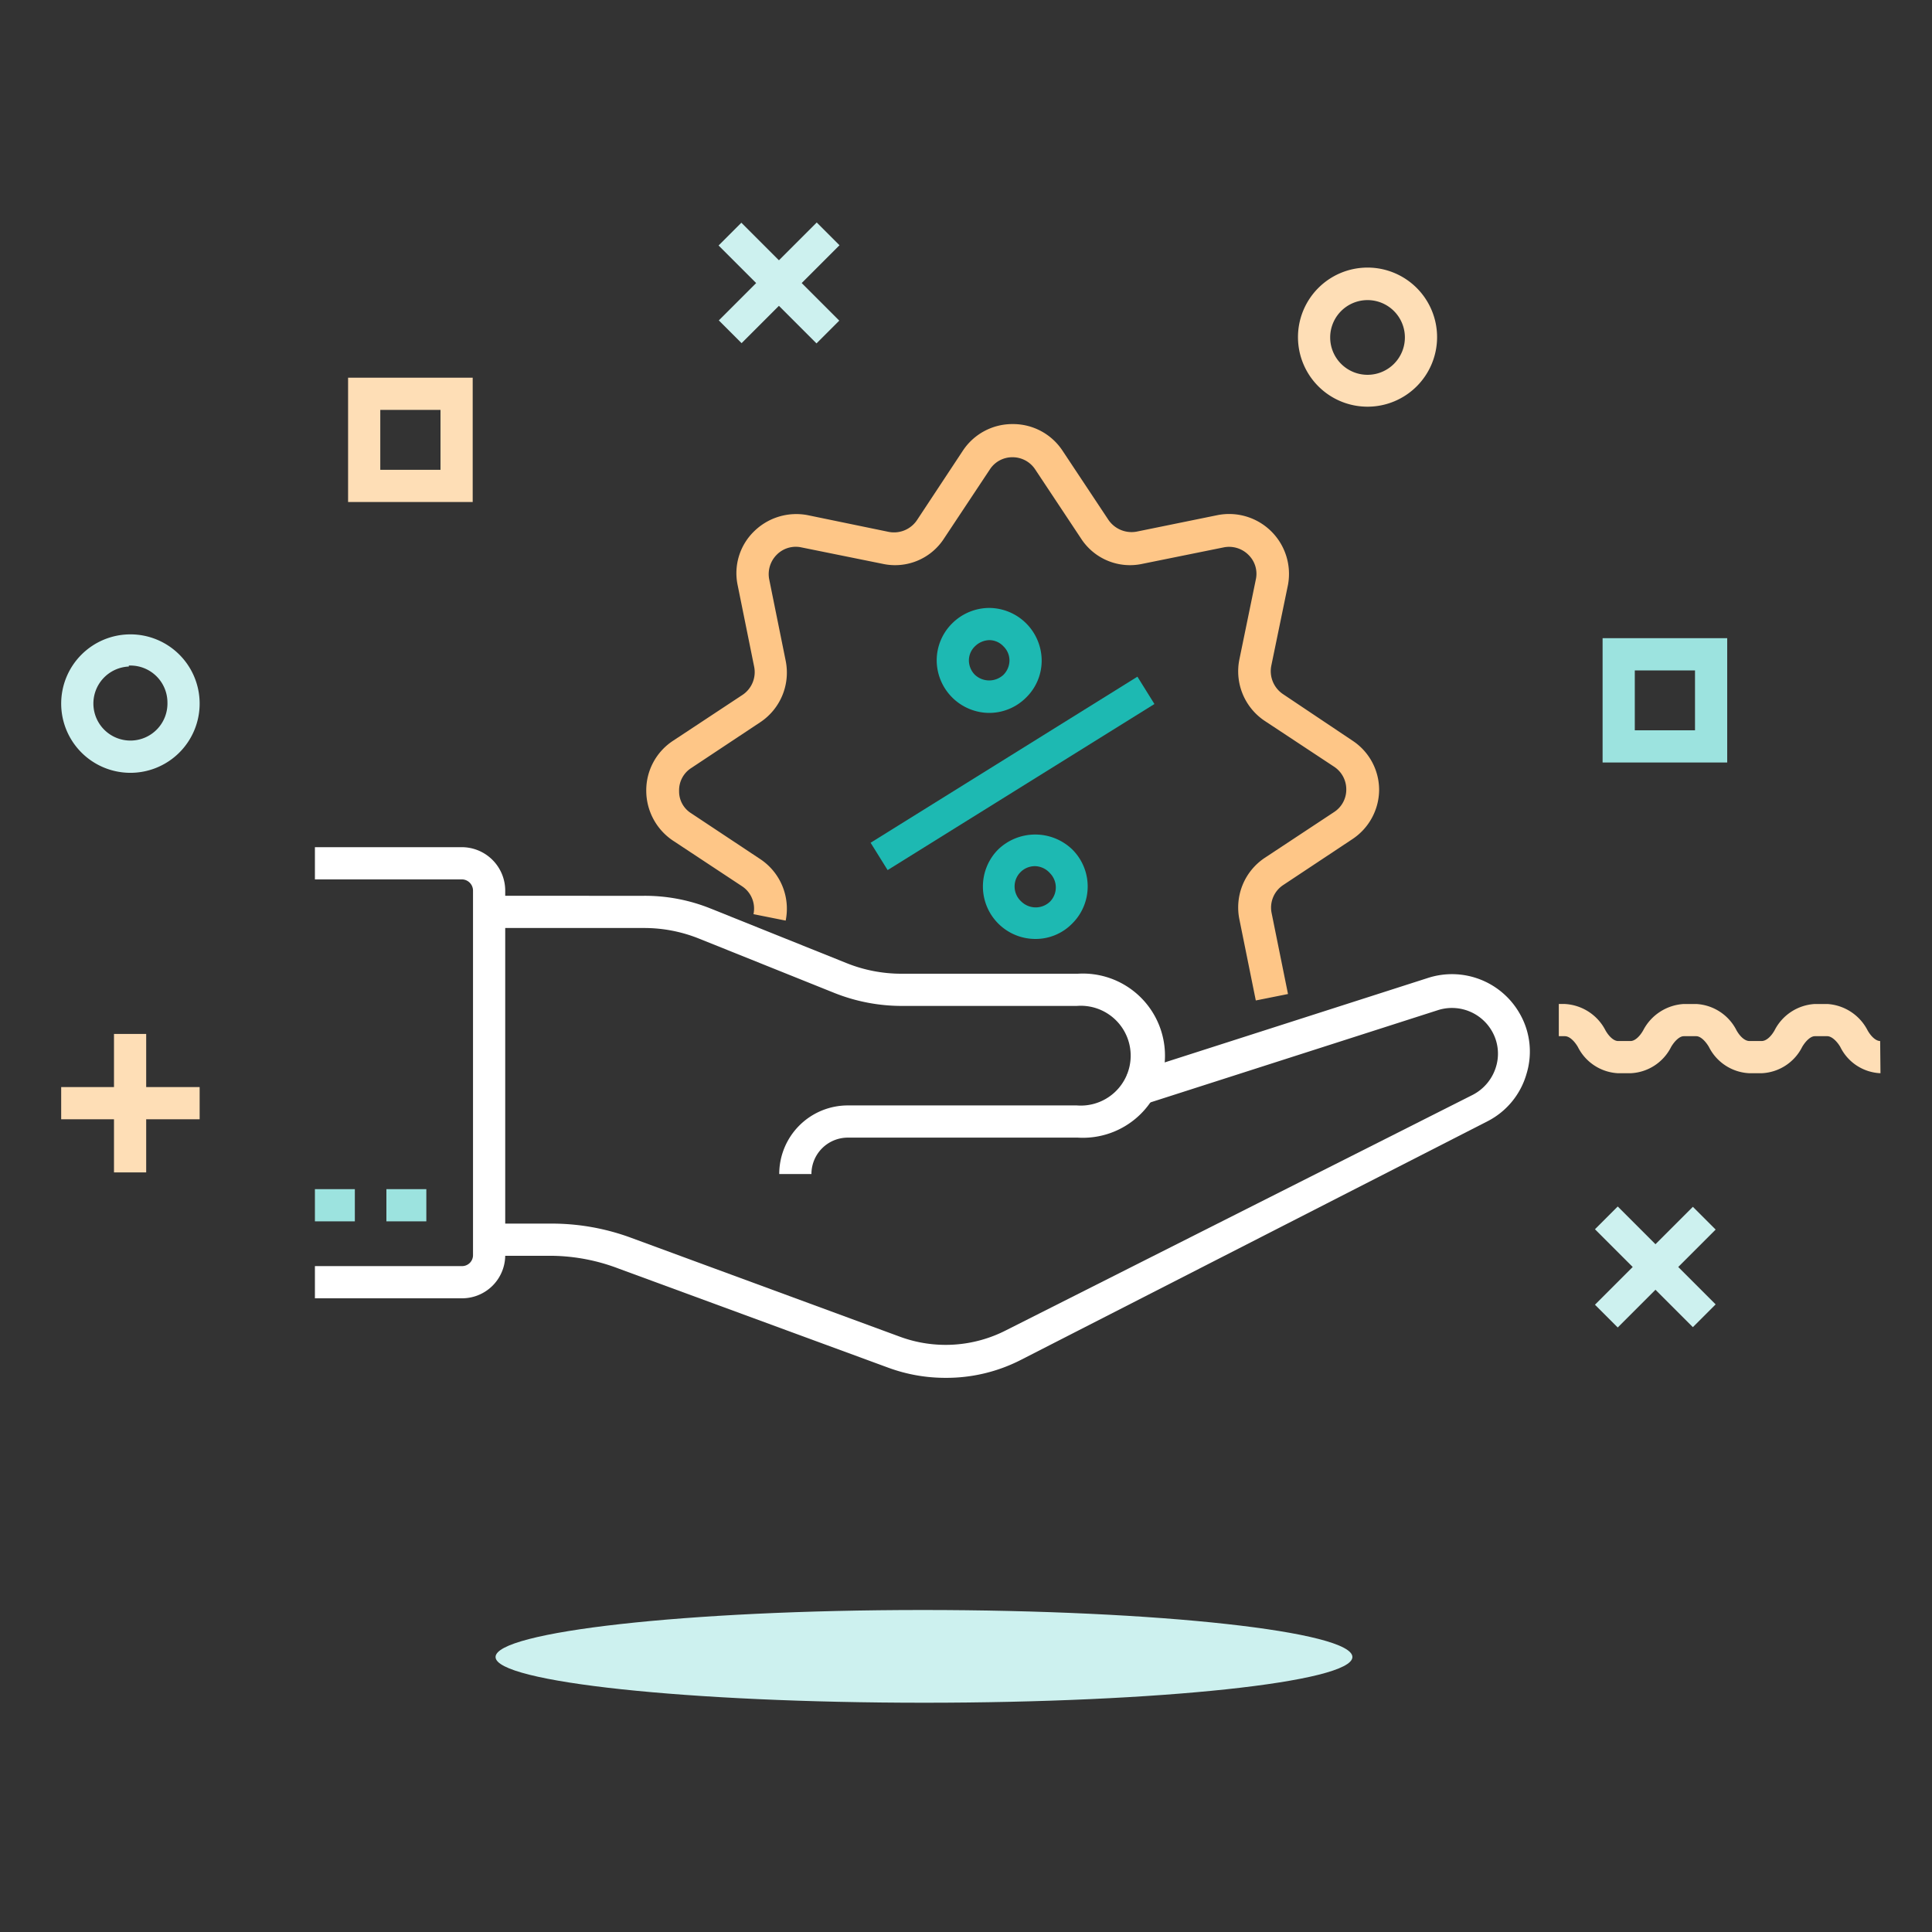 <svg id="Layer_1" data-name="Layer 1" xmlns="http://www.w3.org/2000/svg" viewBox="0 0 60 60"><rect x="0" y="0" width="60" height="60" fill="#333333" stroke="none"/><defs><style>.cls-1{fill:#fedeb6;}.cls-2{fill:#cdf1ef;}.cls-3{fill:#9ce3df;}.cls-4{fill:#fff;}.cls-5{fill:#1db9b2;}.cls-6{fill:#fec687;}</style></defs><title>Hand- On Dark</title><rect class="cls-1" x="3.54" y="32.11" width="1" height="4.3"/><rect class="cls-1" x="1.9" y="33.76" width="4.3" height="1"/><rect class="cls-2" x="50.91" y="37.2" width="1" height="4.3" transform="translate(-12.77 47.87) rotate(-45)"/><rect class="cls-2" x="49.26" y="38.85" width="4.3" height="1" transform="translate(-12.77 47.88) rotate(-45)"/><rect class="cls-2" x="23.69" y="6.64" width="1" height="4.3" transform="translate(0.87 19.68) rotate(-45)"/><rect class="cls-2" x="22.05" y="8.29" width="4.3" height="1" transform="translate(0.87 19.68) rotate(-45)"/><path class="cls-1" d="M58.4,33.33a1.46,1.46,0,0,1-1.25-.82c-.12-.2-.28-.33-.4-.33h-.39c-.12,0-.27.13-.39.33a1.48,1.48,0,0,1-1.26.82h-.38a1.48,1.48,0,0,1-1.26-.82c-.12-.2-.27-.33-.39-.33h-.39c-.12,0-.27.13-.39.33a1.48,1.48,0,0,1-1.26.82h-.39A1.48,1.48,0,0,1,49,32.51c-.12-.2-.27-.33-.4-.33h-.19v-1h.19a1.51,1.51,0,0,1,1.26.82c.12.21.27.33.39.33h.39c.12,0,.27-.12.39-.33a1.52,1.52,0,0,1,1.26-.82h.39a1.49,1.49,0,0,1,1.25.82c.12.21.27.33.4.33h.38c.13,0,.28-.12.4-.33a1.5,1.5,0,0,1,1.25-.82h.39A1.51,1.51,0,0,1,58,32c.12.21.27.33.39.33Z"/><path class="cls-1" d="M42.48,12.63a2.16,2.16,0,1,1,2.15-2.16A2.16,2.16,0,0,1,42.48,12.63Zm0-3.31a1.16,1.16,0,1,0,1.15,1.15A1.16,1.16,0,0,0,42.48,9.32Z"/><path class="cls-2" d="M4,24A2.15,2.15,0,1,1,6.2,21.82,2.15,2.15,0,0,1,4,24Zm0-3.3A1.15,1.15,0,1,0,5.2,21.82,1.15,1.15,0,0,0,4,20.67Z"/><path class="cls-1" d="M14.68,15.59H10.81V11.73h3.87Zm-2.87-1h1.87V12.73H11.81Z"/><path class="cls-3" d="M53.64,23.68H49.77V19.82h3.87Zm-2.87-1h1.87V20.82H50.77Z"/><path class="cls-2" d="M42,51.46c0,.78-6,1.42-13.3,1.42s-13.31-.64-13.31-1.42S21.3,50,28.65,50,42,50.67,42,51.46Z"/><path class="cls-4" d="M25.2,36.46h-1a2.13,2.13,0,0,1,2.13-2.13h7.11a1.55,1.55,0,1,0,0-3.09H28a5.66,5.66,0,0,1-2.08-.4l-4.21-1.69A4.56,4.56,0,0,0,20,28.82H14.88v-1H20a5.46,5.46,0,0,1,2.08.4l4.21,1.69a4.56,4.56,0,0,0,1.71.33h5.47a2.55,2.55,0,1,1,0,5.09H26.33A1.13,1.13,0,0,0,25.2,36.46Z"/><path class="cls-4" d="M29.37,42.79a5.12,5.12,0,0,1-1.77-.31L19.22,39.4A6,6,0,0,0,17.16,39H14.88V38h2.28a7.12,7.12,0,0,1,2.41.43l8.37,3.08a4.11,4.11,0,0,0,3.31-.2L45.74,34a1.45,1.45,0,0,0,.72-.87A1.4,1.4,0,0,0,46.32,32a1.43,1.43,0,0,0-1.66-.63l-9.35,3-.31-1,9.35-3a2.42,2.42,0,0,1,2.83,1.08,2.36,2.36,0,0,1,.23,1.89,2.39,2.39,0,0,1-1.21,1.48L31.71,42.23A5.07,5.07,0,0,1,29.37,42.79Z"/><path class="cls-4" d="M14.34,40.32H9.78v-1h4.56a.34.34,0,0,0,.35-.35V27.66a.35.35,0,0,0-.35-.35H9.78v-1h4.56a1.35,1.35,0,0,1,1.35,1.35V39A1.34,1.34,0,0,1,14.34,40.32Z"/><rect class="cls-3" x="9.78" y="36.93" width="1.24" height="1"/><rect class="cls-3" x="12" y="36.93" width="1.24" height="1"/><path class="cls-5" d="M30.72,22.14a1.64,1.64,0,0,1-1.63-1.63,1.62,1.62,0,0,1,.48-1.15,1.64,1.64,0,0,1,1.15-.48h0a1.64,1.64,0,0,1,1.63,1.63,1.6,1.6,0,0,1-.48,1.15h0A1.62,1.62,0,0,1,30.72,22.14Zm0-2.26h0a.66.66,0,0,0-.44.19.61.61,0,0,0-.19.44.64.64,0,0,0,.19.45.65.65,0,0,0,.88,0,.64.64,0,0,0,.19-.45.61.61,0,0,0-.19-.44A.6.6,0,0,0,30.72,19.88Z"/><path class="cls-5" d="M32.16,29.16A1.63,1.63,0,0,1,31,26.38a1.66,1.66,0,0,1,2.3,0,1.62,1.62,0,0,1,0,2.3h0A1.59,1.59,0,0,1,32.16,29.16Zm0-2.26A.63.63,0,0,0,31.72,28a.64.64,0,0,0,.89,0h0a.63.63,0,0,0,0-.88A.64.64,0,0,0,32.16,26.9Z"/><rect class="cls-5" x="26.56" y="23.52" width="9.76" height="1" transform="translate(-7.94 20.24) rotate(-31.9)"/><path class="cls-6" d="M39,31.07l-.51-2.52a1.85,1.85,0,0,1,.79-1.91l2.15-1.42a.83.83,0,0,0,.38-.7.84.84,0,0,0-.38-.71l-2.15-1.42a1.85,1.85,0,0,1-.79-1.91L39,18a.82.82,0,0,0-.23-.77A.85.85,0,0,0,38,17l-2.52.51a1.81,1.81,0,0,1-1.91-.79l-1.42-2.14a.84.84,0,0,0-.71-.38h0a.83.83,0,0,0-.7.38l-1.42,2.14a1.81,1.81,0,0,1-1.91.79L24.89,17a.83.83,0,0,0-.77.23.85.85,0,0,0-.23.77l.51,2.52a1.85,1.85,0,0,1-.79,1.91l-2.14,1.42a.82.82,0,0,0-.38.71.8.8,0,0,0,.38.7l2.14,1.42a1.85,1.85,0,0,1,.79,1.91l-1-.2a.83.83,0,0,0-.36-.87l-2.15-1.42a1.87,1.87,0,0,1-.82-1.54A1.84,1.84,0,0,1,20.91,23l2.15-1.42a.85.85,0,0,0,.36-.88l-.51-2.52a1.81,1.81,0,0,1,.5-1.67A1.87,1.87,0,0,1,25.09,16l2.52.52a.86.86,0,0,0,.87-.37L29.9,14a1.84,1.84,0,0,1,1.54-.83h0A1.84,1.84,0,0,1,33,14l1.42,2.14a.87.87,0,0,0,.88.37L37.8,16A1.86,1.86,0,0,1,40,18.16l-.52,2.52a.86.86,0,0,0,.37.88L42,23a1.83,1.83,0,0,1,.83,1.54A1.85,1.85,0,0,1,42,26.06l-2.14,1.42a.84.84,0,0,0-.37.87L40,30.87Z"/></svg>